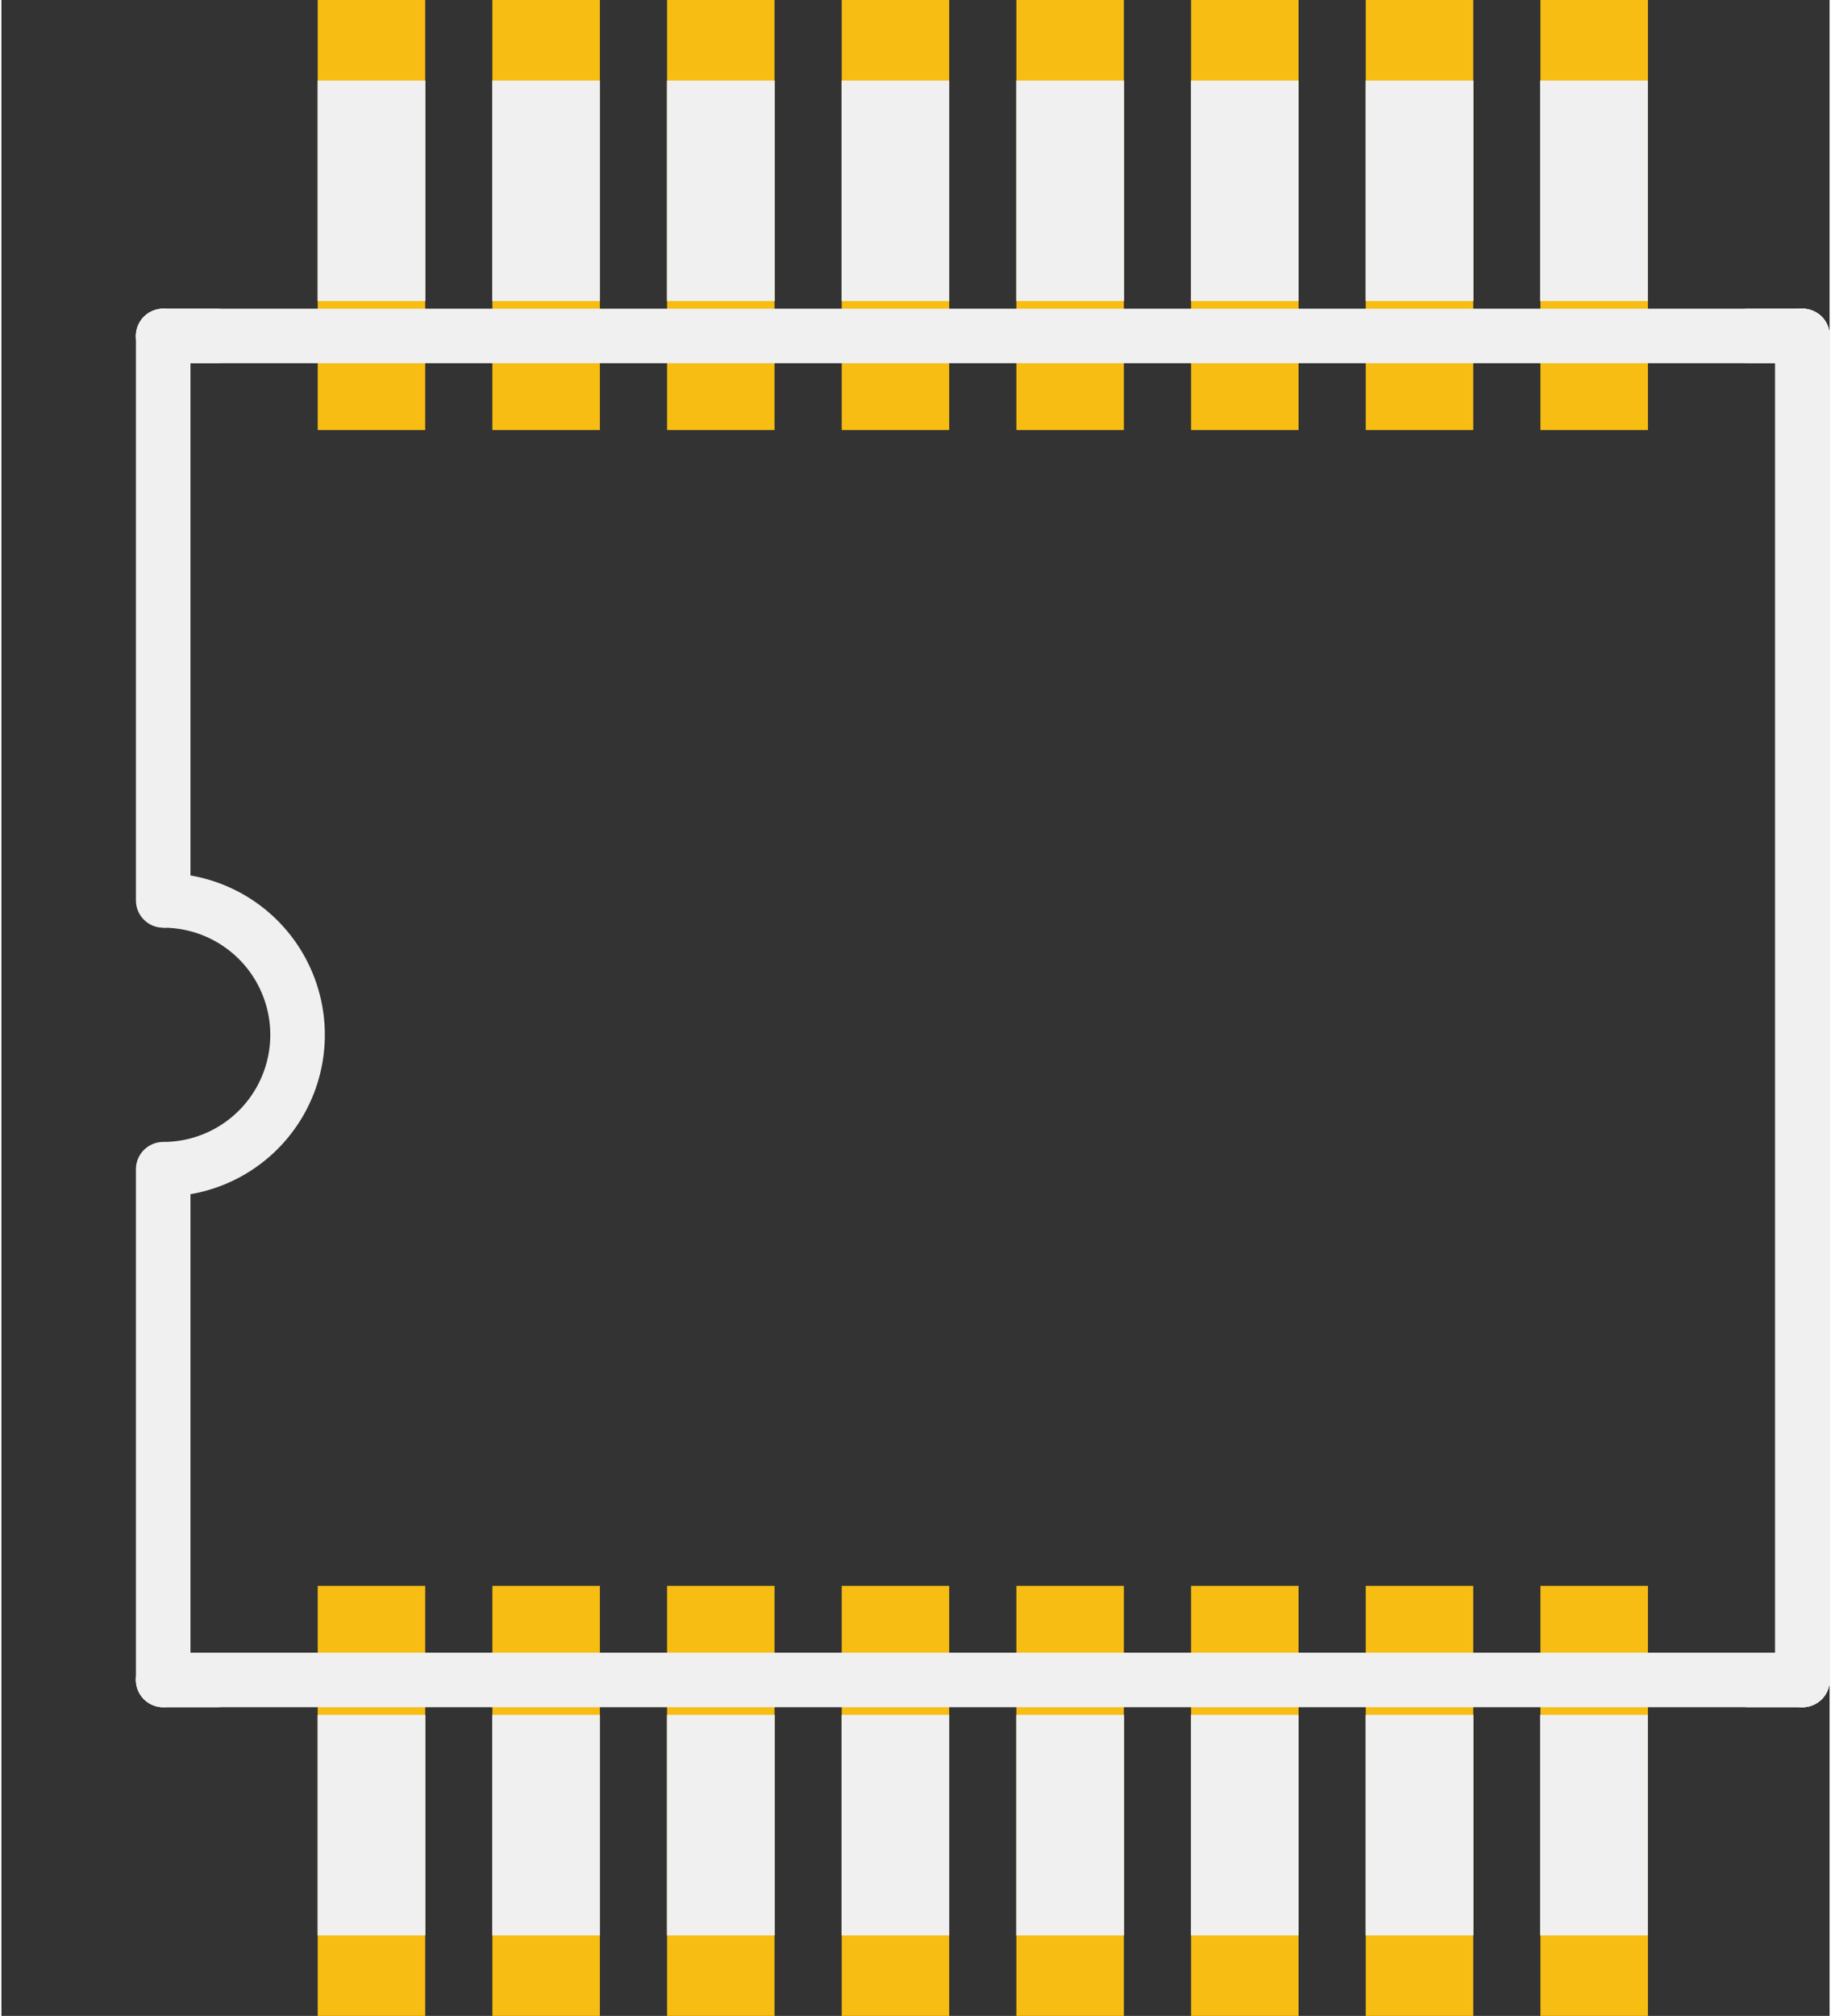<?xml version='1.0' encoding='UTF-8' standalone='no'?>
<!-- Created with Fritzing (http://www.fritzing.org/) -->
<svg xmlns:svg='http://www.w3.org/2000/svg' xmlns='http://www.w3.org/2000/svg' version='1.2' baseProfile='tiny' x='0in' y='0in' width='0.268in' height='0.295in' viewBox='0 0 6.803 7.5' >
<rect x="0" y="0" width="6.803" height="7.5" fill="#333333" stroke="none"/>
<g id='copper1'>
<rect id='connector0pad' connectorname='1' x='1.177' y='5.9' width='0.4' height='1.6' stroke='none' stroke-width='0' fill='#F7BD13' stroke-linecap='round'/>
<rect id='connector1pad' connectorname='2' x='1.827' y='5.9' width='0.4' height='1.6' stroke='none' stroke-width='0' fill='#F7BD13' stroke-linecap='round'/>
<rect id='connector2pad' connectorname='3' x='2.477' y='5.9' width='0.4' height='1.6' stroke='none' stroke-width='0' fill='#F7BD13' stroke-linecap='round'/>
<rect id='connector3pad' connectorname='4' x='3.127' y='5.9' width='0.4' height='1.6' stroke='none' stroke-width='0' fill='#F7BD13' stroke-linecap='round'/>
<rect id='connector4pad' connectorname='5' x='3.777' y='5.9' width='0.4' height='1.6' stroke='none' stroke-width='0' fill='#F7BD13' stroke-linecap='round'/>
<rect id='connector5pad' connectorname='6' x='4.427' y='5.9' width='0.4' height='1.6' stroke='none' stroke-width='0' fill='#F7BD13' stroke-linecap='round'/>
<rect id='connector6pad' connectorname='7' x='5.077' y='5.9' width='0.4' height='1.6' stroke='none' stroke-width='0' fill='#F7BD13' stroke-linecap='round'/>
<rect id='connector7pad' connectorname='8' x='5.727' y='5.9' width='0.4' height='1.6' stroke='none' stroke-width='0' fill='#F7BD13' stroke-linecap='round'/>
<rect id='connector8pad' connectorname='9' x='5.727' y='0' width='0.4' height='1.6' stroke='none' stroke-width='0' fill='#F7BD13' stroke-linecap='round'/>
<rect id='connector9pad' connectorname='10' x='5.077' y='0' width='0.4' height='1.6' stroke='none' stroke-width='0' fill='#F7BD13' stroke-linecap='round'/>
<rect id='connector10pad' connectorname='11' x='4.427' y='0' width='0.4' height='1.6' stroke='none' stroke-width='0' fill='#F7BD13' stroke-linecap='round'/>
<rect id='connector11pad' connectorname='12' x='3.777' y='0' width='0.4' height='1.6' stroke='none' stroke-width='0' fill='#F7BD13' stroke-linecap='round'/>
<rect id='connector12pad' connectorname='13' x='3.127' y='0' width='0.4' height='1.6' stroke='none' stroke-width='0' fill='#F7BD13' stroke-linecap='round'/>
<rect id='connector13pad' connectorname='14' x='2.477' y='0' width='0.4' height='1.6' stroke='none' stroke-width='0' fill='#F7BD13' stroke-linecap='round'/>
<rect id='connector14pad' connectorname='15' x='1.827' y='0' width='0.4' height='1.6' stroke='none' stroke-width='0' fill='#F7BD13' stroke-linecap='round'/>
<rect id='connector15pad' connectorname='16' x='1.177' y='0' width='0.4' height='1.6' stroke='none' stroke-width='0' fill='#F7BD13' stroke-linecap='round'/>
<g id='copper0'>
</g>
</g>
<g id='silkscreen'>
<line x1='6.702' y1='6.25' x2='0.602' y2='6.25' stroke='#f0f0f0' stroke-width='0.203' stroke-linecap='round'/>
<line x1='0.602' y1='1.25' x2='6.702' y2='1.25' stroke='#f0f0f0' stroke-width='0.203' stroke-linecap='round'/>
<line x1='6.702' y1='6.25' x2='6.702' y2='1.25' stroke='#f0f0f0' stroke-width='0.203' stroke-linecap='round'/>
<line x1='0.602' y1='1.25' x2='0.802' y2='1.25' stroke='#f0f0f0' stroke-width='0.203' stroke-linecap='round'/>
<line x1='0.602' y1='1.25' x2='0.602' y2='3.35' stroke='#f0f0f0' stroke-width='0.203' stroke-linecap='round'/>
<line x1='0.602' y1='4.35' x2='0.602' y2='6.25' stroke='#f0f0f0' stroke-width='0.203' stroke-linecap='round'/>
<line x1='0.602' y1='6.25' x2='0.802' y2='6.25' stroke='#f0f0f0' stroke-width='0.203' stroke-linecap='round'/>
<line x1='6.502' y1='6.25' x2='6.702' y2='6.25' stroke='#f0f0f0' stroke-width='0.203' stroke-linecap='round'/>
<line x1='6.702' y1='6.25' x2='6.702' y2='1.25' stroke='#f0f0f0' stroke-width='0.203' stroke-linecap='round'/>
<line x1='6.702' y1='1.25' x2='6.502' y2='1.25' stroke='#f0f0f0' stroke-width='0.203' stroke-linecap='round'/>
<path fill='none' d='M0.602,3.35 A0.5,0.5 0 1 1 0.602,4.35' stroke-width='0.203' stroke='#f0f0f0' />
<rect x='1.177' y='6.38' width='0.4' height='0.82' stroke='none' stroke-width='0' fill='#f0f0f0' stroke-linecap='round'/>
<rect x='1.827' y='6.38' width='0.4' height='0.82' stroke='none' stroke-width='0' fill='#f0f0f0' stroke-linecap='round'/>
<rect x='2.477' y='6.38' width='0.4' height='0.82' stroke='none' stroke-width='0' fill='#f0f0f0' stroke-linecap='round'/>
<rect x='3.127' y='6.38' width='0.4' height='0.82' stroke='none' stroke-width='0' fill='#f0f0f0' stroke-linecap='round'/>
<rect x='3.777' y='6.38' width='0.4' height='0.82' stroke='none' stroke-width='0' fill='#f0f0f0' stroke-linecap='round'/>
<rect x='4.427' y='6.38' width='0.4' height='0.82' stroke='none' stroke-width='0' fill='#f0f0f0' stroke-linecap='round'/>
<rect x='5.077' y='6.38' width='0.4' height='0.82' stroke='none' stroke-width='0' fill='#f0f0f0' stroke-linecap='round'/>
<rect x='5.726' y='6.38' width='0.4' height='0.82' stroke='none' stroke-width='0' fill='#f0f0f0' stroke-linecap='round'/>
<rect x='5.726' y='0.3' width='0.4' height='0.82' stroke='none' stroke-width='0' fill='#f0f0f0' stroke-linecap='round'/>
<rect x='5.077' y='0.3' width='0.4' height='0.82' stroke='none' stroke-width='0' fill='#f0f0f0' stroke-linecap='round'/>
<rect x='4.427' y='0.3' width='0.4' height='0.82' stroke='none' stroke-width='0' fill='#f0f0f0' stroke-linecap='round'/>
<rect x='3.777' y='0.3' width='0.4' height='0.82' stroke='none' stroke-width='0' fill='#f0f0f0' stroke-linecap='round'/>
<rect x='3.127' y='0.3' width='0.4' height='0.82' stroke='none' stroke-width='0' fill='#f0f0f0' stroke-linecap='round'/>
<rect x='2.477' y='0.3' width='0.4' height='0.82' stroke='none' stroke-width='0' fill='#f0f0f0' stroke-linecap='round'/>
<rect x='1.827' y='0.3' width='0.4' height='0.82' stroke='none' stroke-width='0' fill='#f0f0f0' stroke-linecap='round'/>
<rect x='1.177' y='0.3' width='0.4' height='0.82' stroke='none' stroke-width='0' fill='#f0f0f0' stroke-linecap='round'/>
<rect x='1.177' y='6.38' width='0.4' height='0.82' stroke='none' stroke-width='0' fill='#f0f0f0' stroke-linecap='round'/>
<rect x='1.827' y='6.38' width='0.4' height='0.82' stroke='none' stroke-width='0' fill='#f0f0f0' stroke-linecap='round'/>
<rect x='2.477' y='6.38' width='0.4' height='0.82' stroke='none' stroke-width='0' fill='#f0f0f0' stroke-linecap='round'/>
<rect x='3.127' y='6.38' width='0.4' height='0.82' stroke='none' stroke-width='0' fill='#f0f0f0' stroke-linecap='round'/>
<rect x='3.777' y='6.38' width='0.4' height='0.82' stroke='none' stroke-width='0' fill='#f0f0f0' stroke-linecap='round'/>
<rect x='4.427' y='6.38' width='0.4' height='0.82' stroke='none' stroke-width='0' fill='#f0f0f0' stroke-linecap='round'/>
<rect x='5.077' y='6.38' width='0.4' height='0.82' stroke='none' stroke-width='0' fill='#f0f0f0' stroke-linecap='round'/>
<rect x='5.726' y='6.38' width='0.4' height='0.82' stroke='none' stroke-width='0' fill='#f0f0f0' stroke-linecap='round'/>
<rect x='5.726' y='0.3' width='0.4' height='0.82' stroke='none' stroke-width='0' fill='#f0f0f0' stroke-linecap='round'/>
<rect x='5.077' y='0.3' width='0.4' height='0.82' stroke='none' stroke-width='0' fill='#f0f0f0' stroke-linecap='round'/>
<rect x='4.427' y='0.3' width='0.4' height='0.82' stroke='none' stroke-width='0' fill='#f0f0f0' stroke-linecap='round'/>
<rect x='3.777' y='0.3' width='0.4' height='0.82' stroke='none' stroke-width='0' fill='#f0f0f0' stroke-linecap='round'/>
<rect x='3.127' y='0.3' width='0.4' height='0.82' stroke='none' stroke-width='0' fill='#f0f0f0' stroke-linecap='round'/>
<rect x='2.477' y='0.3' width='0.4' height='0.82' stroke='none' stroke-width='0' fill='#f0f0f0' stroke-linecap='round'/>
<rect x='1.827' y='0.3' width='0.4' height='0.82' stroke='none' stroke-width='0' fill='#f0f0f0' stroke-linecap='round'/>
<rect x='1.177' y='0.3' width='0.4' height='0.82' stroke='none' stroke-width='0' fill='#f0f0f0' stroke-linecap='round'/>
</g>
</svg>